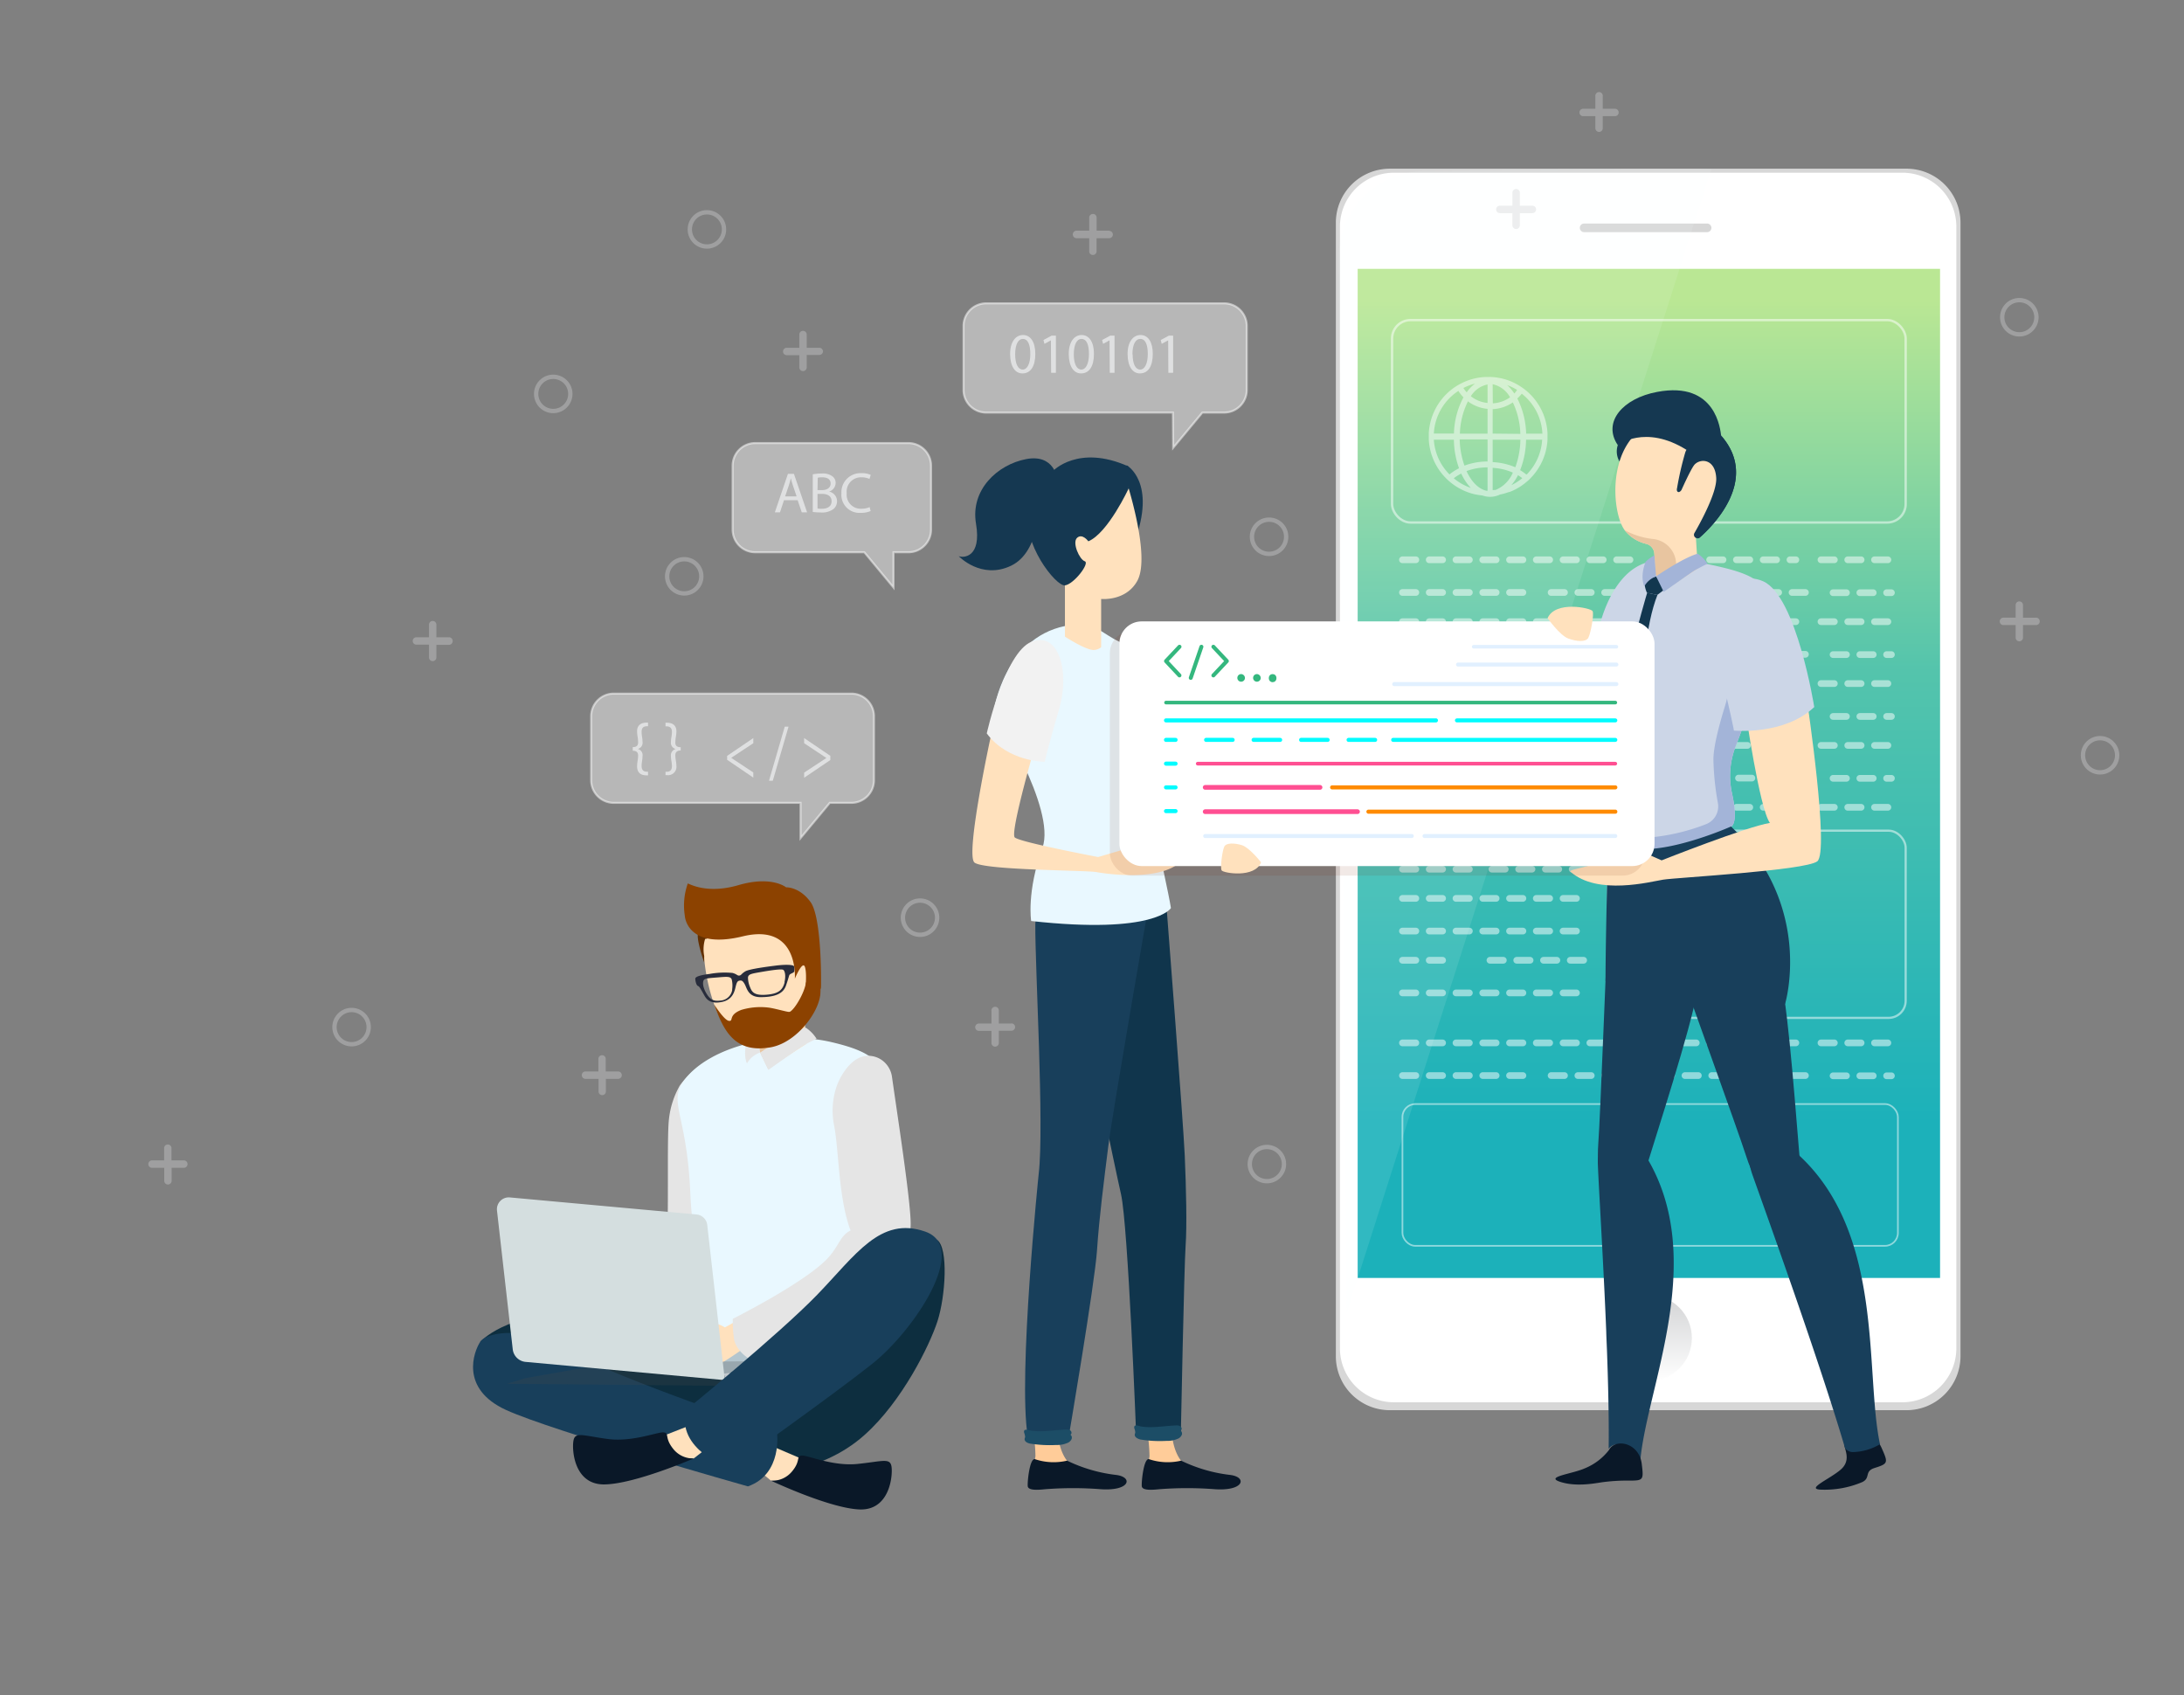 <svg id="OBJECTS" xmlns="http://www.w3.org/2000/svg" xmlns:xlink="http://www.w3.org/1999/xlink" viewBox="0 0 458.48 355.81"><rect x="0" y="0" width="458.48" height="355.81" fill="#808080" stroke="none"/><defs><style>.cls-1{fill:#d7d7d7;}.cls-14,.cls-2{fill:#fff;}.cls-3{fill:url(#linear-gradient);}.cls-4{fill:#f5fdff;}.cls-4,.cls-40{opacity:0.1;}.cls-11,.cls-13,.cls-14,.cls-5,.cls-6,.cls-7,.cls-8,.cls-9{opacity:0.5;}.cls-5{fill:url(#linear-gradient-2);}.cls-10,.cls-11,.cls-16,.cls-41,.cls-43,.cls-44,.cls-45,.cls-46,.cls-47,.cls-48,.cls-49,.cls-50,.cls-6,.cls-7,.cls-8{fill:none;}.cls-10,.cls-11,.cls-13,.cls-6,.cls-7,.cls-8{stroke:#fff;}.cls-13,.cls-16,.cls-6,.cls-7,.cls-8{stroke-miterlimit:10;}.cls-6{stroke-width:0.5px;}.cls-7{stroke-width:0.46px;}.cls-8{stroke-width:0.35px;}.cls-10,.cls-11,.cls-41,.cls-43,.cls-44,.cls-45,.cls-46,.cls-47,.cls-48,.cls-49,.cls-50{stroke-linecap:round;stroke-linejoin:round;}.cls-10,.cls-11{stroke-width:1.41px;stroke-dasharray:2.81;}.cls-12{fill:#d1d3d4;}.cls-13{fill:#efefef;stroke-width:0.43px;}.cls-15{opacity:0.38;}.cls-16{stroke:#d1d3d4;stroke-width:0.91px;}.cls-17{fill:#0d2e3f;}.cls-18{fill:#ffe1bd;}.cls-19{fill:#0a1828;}.cls-20{fill:#183f5b;}.cls-21{fill:#e5e5e5;}.cls-22{fill:#e9f8ff;}.cls-23{fill:#e8c5a0;}.cls-24{fill:#b3c5ce;}.cls-25{fill:#e8f1f8;}.cls-26{fill:#474747;opacity:0.24;}.cls-27{fill:#d4dedf;}.cls-28{fill:#632f00;}.cls-29{fill:#8c4200;}.cls-30{fill:#282c3b;}.cls-31{fill:#153851;}.cls-32{fill:#fc9;}.cls-33{fill:#10354c;}.cls-34{fill:#ccd6e7;}.cls-35{fill:#12374f;}.cls-36{fill:#a3b4d8;}.cls-37{fill:#f4d5b5;}.cls-38{fill:#e5bb98;}.cls-39{fill:#f2f2f2;}.cls-40{fill:#7f1e00;}.cls-41,.cls-43{stroke:#34b77e;}.cls-41{stroke-width:0.83px;}.cls-42{fill:#34b77e;}.cls-43,.cls-46,.cls-48{stroke-width:0.76px;}.cls-44,.cls-45{stroke:#00fcff;}.cls-44,.cls-50{stroke-width:0.86px;}.cls-45,.cls-47{stroke-width:0.84px;}.cls-46,.cls-47{stroke:#e1f0ff;}.cls-48,.cls-49{stroke:#ff4f92;}.cls-49{stroke-width:0.99px;}.cls-50{stroke:#ff8b00;}.cls-51{fill:#1c4d66;}</style><linearGradient id="linear-gradient" x1="346.14" y1="63.1" x2="346.14" y2="235.75" gradientUnits="userSpaceOnUse"><stop offset="0" stop-color="#bae794"/><stop offset="0.45" stop-color="#54c4ac"/><stop offset="1" stop-color="#1cb1ba"/></linearGradient><linearGradient id="linear-gradient-2" x1="346.14" y1="289.88" x2="346.14" y2="271.83" gradientUnits="userSpaceOnUse"><stop offset="0" stop-color="#fff"/><stop offset="1" stop-color="#a7a9ac"/></linearGradient></defs><title>Artboard 1</title><path class="cls-1" d="M291.76,35.41H400.23a11.33,11.33,0,0,1,11.33,11.33v238A11.34,11.34,0,0,1,400.23,296H291.76a11.33,11.33,0,0,1-11.33-11.33v-238A11.33,11.33,0,0,1,291.76,35.41Z"/><rect class="cls-1" x="284.19" y="55.79" width="123.9" height="213.91"/><path class="cls-1" d="M358.53,48H332.37a.92.92,0,0,1-.91-.92h0a.91.91,0,0,1,.91-.91h26.16a.92.92,0,0,1,.92.91h0A.92.92,0,0,1,358.53,48Z"/><path class="cls-2" d="M292.63,36.25H399.36a11.33,11.33,0,0,1,11.33,11.33V283a11.34,11.34,0,0,1-11.34,11.34H292.63A11.33,11.33,0,0,1,281.29,283V47.58A11.33,11.33,0,0,1,292.63,36.25Z"/><rect class="cls-3" x="285.01" y="56.43" width="122.26" height="211.81"/><path class="cls-1" d="M358.36,48.73H332.55a.9.9,0,0,1-.9-.9h0a.9.9,0,0,1,.9-.91h25.81a.91.91,0,0,1,.91.91h0A.9.9,0,0,1,358.36,48.73Z"/><path class="cls-4" d="M359.23,35.57l-76.56,240.1L281,54.21a18.15,18.15,0,0,1,17.89-18.3C322,35.59,359.24,35.14,359.23,35.57Z"/><circle class="cls-5" cx="346.14" cy="280.85" r="9.03"/><rect class="cls-6" x="292.23" y="67.19" width="107.82" height="42.48" rx="3.87"/><rect class="cls-7" x="337.56" y="174.36" width="62.49" height="39.29" rx="3.58"/><rect class="cls-8" x="294.41" y="231.74" width="104.01" height="29.76" rx="2.71"/><g class="cls-9"><line class="cls-10" x1="294.41" y1="117.5" x2="344.49" y2="117.5"/><line class="cls-10" x1="353.28" y1="117.5" x2="377" y2="117.5"/></g><line class="cls-11" x1="325.62" y1="124.36" x2="380.86" y2="124.36"/><line class="cls-11" x1="294.41" y1="124.36" x2="322.48" y2="124.36"/><line class="cls-11" x1="382.27" y1="117.5" x2="397.06" y2="117.5"/><line class="cls-11" x1="384.81" y1="124.41" x2="397.06" y2="124.41"/><g class="cls-9"><line class="cls-10" x1="294.41" y1="130.49" x2="344.49" y2="130.49"/><line class="cls-10" x1="353.28" y1="130.49" x2="377" y2="130.49"/></g><line class="cls-11" x1="325.62" y1="137.34" x2="380.86" y2="137.34"/><line class="cls-11" x1="294.41" y1="137.34" x2="322.48" y2="137.34"/><line class="cls-11" x1="382.27" y1="130.49" x2="397.06" y2="130.49"/><line class="cls-11" x1="384.81" y1="137.4" x2="397.06" y2="137.4"/><g class="cls-9"><line class="cls-10" x1="294.41" y1="143.48" x2="348.98" y2="143.48"/><line class="cls-10" x1="353.28" y1="143.48" x2="377" y2="143.48"/></g><line class="cls-11" x1="325.62" y1="150.33" x2="380.86" y2="150.33"/><line class="cls-11" x1="294.41" y1="150.33" x2="322.48" y2="150.33"/><line class="cls-11" x1="382.27" y1="143.48" x2="397.06" y2="143.48"/><line class="cls-11" x1="384.81" y1="150.38" x2="397.06" y2="150.38"/><g class="cls-9"><line class="cls-10" x1="294.41" y1="156.46" x2="313.78" y2="156.46"/><line class="cls-10" x1="319.07" y1="156.46" x2="377" y2="156.46"/></g><line class="cls-11" x1="325.62" y1="163.32" x2="380.86" y2="163.32"/><line class="cls-11" x1="294.41" y1="163.32" x2="322.48" y2="163.32"/><line class="cls-11" x1="382.27" y1="156.46" x2="397.06" y2="156.46"/><line class="cls-11" x1="384.81" y1="163.37" x2="397.06" y2="163.37"/><g class="cls-9"><line class="cls-10" x1="294.41" y1="169.45" x2="344.49" y2="169.45"/><line class="cls-10" x1="353.28" y1="169.45" x2="377" y2="169.45"/></g><line class="cls-11" x1="294.41" y1="182.44" x2="310.65" y2="182.44"/><line class="cls-11" x1="382.27" y1="169.45" x2="397.06" y2="169.45"/><line class="cls-11" x1="294.41" y1="188.57" x2="333.15" y2="188.57"/><line class="cls-11" x1="313.18" y1="182.44" x2="334.32" y2="182.44"/><line class="cls-11" x1="294.41" y1="195.43" x2="331.15" y2="195.43"/><g class="cls-9"><line class="cls-10" x1="294.41" y1="201.56" x2="304.98" y2="201.56"/><line class="cls-10" x1="312.78" y1="201.56" x2="333.15" y2="201.56"/></g><line class="cls-11" x1="294.41" y1="208.41" x2="332.98" y2="208.41"/><g class="cls-9"><line class="cls-10" x1="294.41" y1="218.9" x2="344.49" y2="218.9"/><line class="cls-10" x1="353.28" y1="218.9" x2="377" y2="218.9"/></g><line class="cls-11" x1="325.62" y1="225.76" x2="380.86" y2="225.76"/><line class="cls-11" x1="294.41" y1="225.76" x2="322.48" y2="225.76"/><line class="cls-11" x1="382.27" y1="218.9" x2="397.06" y2="218.9"/><line class="cls-11" x1="384.81" y1="225.81" x2="397.06" y2="225.81"/><path class="cls-12" d="M132.83,156.82c1,0,1.13-.54,1.13-1a7.72,7.72,0,0,0-.11-1.17,7.46,7.46,0,0,1-.11-1.15c0-1.28.83-1.82,2-1.82h.3v.76h-.25c-.82,0-1.1.45-1.1,1.2a6.61,6.61,0,0,0,.09,1,6.14,6.14,0,0,1,.1,1.06,1.31,1.31,0,0,1-1,1.5v0a1.33,1.33,0,0,1,1,1.52,5.85,5.85,0,0,1-.1,1.05,7,7,0,0,0-.09,1c0,.78.32,1.21,1.1,1.21h.25v.77h-.3c-1.15,0-2-.5-2-1.91a7.45,7.45,0,0,1,.11-1.14,7.08,7.08,0,0,0,.11-1.12c0-.43-.14-1-1.13-1Z"/><path class="cls-12" d="M142.9,157.53c-1,0-1.13.6-1.13,1a8.49,8.49,0,0,0,.11,1.12,7.48,7.48,0,0,1,.12,1.14,1.76,1.76,0,0,1-2,1.91h-.29V162h.23c.78,0,1.12-.43,1.12-1.21a8.91,8.91,0,0,0-.1-1,5.83,5.83,0,0,1-.11-1.05,1.36,1.36,0,0,1,1-1.52v0a1.35,1.35,0,0,1-1-1.5,6.14,6.14,0,0,1,.11-1.06,8.35,8.35,0,0,0,.1-1c0-.75-.3-1.18-1.1-1.2h-.25v-.76H140c1.18,0,2,.54,2,1.82a7.48,7.48,0,0,1-.12,1.15,9.26,9.26,0,0,0-.11,1.17c0,.49.14,1,1.13,1Z"/><path class="cls-12" d="M152.64,158.66l5.5-3.74V156l-4.64,3.07v0l4.64,3.07v1.08l-5.5-3.74Z"/><path class="cls-12" d="M161.43,163.88l3.31-11.36h.8l-3.31,11.36Z"/><path class="cls-12" d="M174.31,159.53l-5.5,3.72v-1.08l4.67-3.07v0L168.81,156v-1.08l5.5,3.73Z"/><path class="cls-13" d="M178.78,145.59H128.83a4.75,4.75,0,0,0-4.73,4.73v13.47a4.75,4.75,0,0,0,4.73,4.73h39.23l0,7.39,6.13-7.39h4.55a4.75,4.75,0,0,0,4.73-4.73V150.32A4.75,4.75,0,0,0,178.78,145.59Z"/><path class="cls-12" d="M217.34,74.27c0,2.65-1,4.11-2.71,4.11-1.52,0-2.55-1.43-2.58-4s1.13-4.06,2.71-4.06S217.34,71.79,217.34,74.27Zm-4.23.12c0,2,.62,3.18,1.58,3.18s1.6-1.26,1.6-3.25-.5-3.18-1.59-3.18C213.78,71.14,213.11,72.26,213.11,74.39Z"/><path class="cls-12" d="M220.61,71.44h0l-1.35.73-.21-.8,1.71-.92h.9v7.8h-1Z"/><path class="cls-12" d="M229.65,74.27c0,2.65-1,4.11-2.71,4.11-1.52,0-2.55-1.43-2.58-4s1.13-4.06,2.71-4.06S229.65,71.79,229.65,74.27Zm-4.23.12c0,2,.62,3.18,1.58,3.18s1.6-1.26,1.6-3.25-.49-3.18-1.59-3.18C226.09,71.14,225.42,72.26,225.42,74.39Z"/><path class="cls-12" d="M232.92,71.44h0l-1.35.73-.21-.8,1.71-.92h.9v7.8h-1Z"/><path class="cls-12" d="M242,74.27c0,2.65-1,4.11-2.71,4.11-1.52,0-2.55-1.43-2.58-4s1.13-4.06,2.72-4.06S242,71.79,242,74.27Zm-4.23.12c0,2,.62,3.18,1.58,3.18s1.6-1.26,1.6-3.25-.49-3.18-1.58-3.18C238.4,71.14,237.73,72.26,237.73,74.39Z"/><path class="cls-12" d="M245.23,71.44h0l-1.36.73-.2-.8,1.7-.92h.9v7.8h-1Z"/><path class="cls-13" d="M257,63.67H207a4.75,4.75,0,0,0-4.73,4.73V81.87A4.75,4.75,0,0,0,207,86.6h39.23l.05,7.39,6.13-7.39H257a4.75,4.75,0,0,0,4.73-4.73V68.4A4.75,4.75,0,0,0,257,63.67Z"/><path class="cls-12" d="M164.58,105l-.84,2.54h-1.08l2.75-8.08h1.26l2.76,8.08h-1.12l-.86-2.54Zm2.65-.81-.79-2.33c-.18-.53-.3-1-.42-1.48h0c-.12.48-.25,1-.41,1.47l-.79,2.34Z"/><path class="cls-12" d="M170.62,99.56a9.84,9.84,0,0,1,1.91-.17,3.35,3.35,0,0,1,2.22.59,1.68,1.68,0,0,1,.67,1.42,1.93,1.93,0,0,1-1.37,1.78v0a2.09,2.09,0,0,1,1.67,2,2.18,2.18,0,0,1-.69,1.62,4,4,0,0,1-2.79.76,11.75,11.75,0,0,1-1.62-.1Zm1,3.31h1c1.1,0,1.75-.58,1.75-1.36,0-.94-.72-1.32-1.77-1.32a4.12,4.12,0,0,0-.93.08Zm0,3.87a5.2,5.2,0,0,0,.88.05c1.08,0,2.07-.4,2.07-1.57s-.94-1.56-2.08-1.56h-.87Z"/><path class="cls-12" d="M182.77,107.27a5.2,5.2,0,0,1-2.13.38,3.78,3.78,0,0,1-4-4.09,4,4,0,0,1,4.23-4.24,4.29,4.29,0,0,1,1.92.36l-.26.85a3.8,3.8,0,0,0-1.63-.34,3,3,0,0,0-3.15,3.34,2.94,2.94,0,0,0,3.1,3.25,4.1,4.1,0,0,0,1.71-.34Z"/><path class="cls-13" d="M158.53,93h32.19a4.75,4.75,0,0,1,4.73,4.73v13.46a4.75,4.75,0,0,1-4.73,4.73h-3.15l0,7.39-6.13-7.39H158.53a4.75,4.75,0,0,1-4.73-4.73V97.69A4.75,4.75,0,0,1,158.53,93Z"/><path class="cls-14" d="M324.86,90.94a12.41,12.41,0,0,0-4.71-9.14,11.82,11.82,0,0,0-1.06-.75,12.07,12.07,0,0,0-3.19-1.45,12.65,12.65,0,0,0-2.87-.47.51.51,0,0,0-.22,0,.65.65,0,0,0-.19,0,11.66,11.66,0,0,0-2,.11h0a12.4,12.4,0,0,0-3.83,1.21,11.61,11.61,0,0,0-1.13.64,12.51,12.51,0,0,0-5.72,9.86c0,.22,0,.43,0,.64s0,.43,0,.65a12.42,12.42,0,0,0,3.54,8.07,11.83,11.83,0,0,0,.93.86,12.56,12.56,0,0,0,5.34,2.62h.05c.45.09.92.16,1.39.21a5,5,0,0,0,1.62.29,4.89,4.89,0,0,0,2.09-.49,11.81,11.81,0,0,0,1.85-.52l.12,0h0a11.93,11.93,0,0,0,3.56-2.11,8,8,0,0,0,.94-.87,12.43,12.43,0,0,0,3.49-8c0-.21,0-.42,0-.64S324.87,91.16,324.86,90.94Zm-1.07,0v.08h-3.41a17.37,17.37,0,0,0-1.85-7.38h0a8.42,8.42,0,0,0,.93-1h0A11.32,11.32,0,0,1,323.79,91Zm-15.91,7.93h0a12.89,12.89,0,0,1,4.4-.77V103H312C310.35,102.6,308.89,101.1,307.88,98.92Zm10-16.3h0a9,9,0,0,0-1.48-1.73,11.41,11.41,0,0,1,2.07,1A4.88,4.88,0,0,1,317.88,82.62Zm-4.53-1.92A5.52,5.52,0,0,1,317,83.39a6.78,6.78,0,0,1-3.62,1.27Zm-1.07,0v3.93a6.7,6.7,0,0,1-3.51-1.41h0A5.38,5.38,0,0,1,312.28,80.7Zm-4.14,3.58a8.08,8.08,0,0,0,4.14,1.59v5.2h-5.81A16.36,16.36,0,0,1,308.14,84.28Zm4.14,8v4.64a13.76,13.76,0,0,0-4.85.86,17.56,17.56,0,0,1-1-5.5Zm1.07,10.64V98.2a12.29,12.29,0,0,1,4.24,1,6.75,6.75,0,0,1-3.61,3.63Zm5.3-3.14a9.15,9.15,0,0,1,.91.64,11,11,0,0,1-2.28,1.46A11,11,0,0,0,318.65,99.79Zm-.56-1.66h0A13.76,13.76,0,0,0,313.35,97V92.29h5.82A17.7,17.7,0,0,1,318.09,98.13Zm-4.74-7.06V85.88a8,8,0,0,0,4.23-1.42,16.33,16.33,0,0,1,1.58,6.61Zm-3.59-10.58a8.12,8.12,0,0,0-1.86,1.92h0a6.44,6.44,0,0,1-.71-.94l.08,0A11.36,11.36,0,0,1,309.76,80.49Zm-3.63,1.58a7.35,7.35,0,0,0,1.09,1.39h0a17,17,0,0,0-2,7.6H301V91A11.39,11.39,0,0,1,306.13,82.07ZM301,92.29h4.21a18.29,18.29,0,0,0,1.08,6h0a10.17,10.17,0,0,0-2,1.29l0,0A11.3,11.3,0,0,1,301,92.29Zm4.17,8.11a9.69,9.69,0,0,1,1.58-1h0a10.93,10.93,0,0,0,2,3A11.18,11.18,0,0,1,305.2,100.4Zm15.38-.89a1.14,1.14,0,0,1-.11.11,10.72,10.72,0,0,0-1.32-.93,18.18,18.18,0,0,0,1.24-6.4h3.38A11.29,11.29,0,0,1,320.58,99.51Z"/><g class="cls-15"><circle class="cls-16" cx="440.86" cy="158.53" r="3.59"/><path class="cls-16" d="M270,112.67a3.59,3.59,0,1,1-3.59-3.59A3.58,3.58,0,0,1,270,112.67Z"/><circle class="cls-16" cx="143.64" cy="120.97" r="3.59"/><circle class="cls-16" cx="116.14" cy="82.68" r="3.59"/><circle class="cls-16" cx="265.95" cy="244.34" r="3.59"/><path class="cls-16" d="M77.4,215.61A3.59,3.59,0,1,1,73.81,212,3.59,3.59,0,0,1,77.4,215.61Z"/><path class="cls-16" d="M196.73,192.61a3.59,3.59,0,1,1-3.59-3.58A3.59,3.59,0,0,1,196.73,192.61Z"/><circle class="cls-16" cx="148.4" cy="48.15" r="3.59"/><path class="cls-16" d="M427.5,66.6A3.59,3.59,0,1,1,423.91,63,3.59,3.59,0,0,1,427.5,66.6Z"/><path class="cls-12" d="M321.7,43.18h-2.65V40.54a.78.78,0,1,0-1.55,0v2.64h-2.65a.78.78,0,0,0-.77.78.77.77,0,0,0,.77.77h2.65v2.65a.78.78,0,0,0,1.55,0V44.73h2.65a.77.77,0,0,0,.77-.77A.78.78,0,0,0,321.7,43.18Z"/><path class="cls-12" d="M232.86,48.42h-2.65V45.77a.78.78,0,1,0-1.55,0v2.65H226A.77.77,0,1,0,226,50h2.65v2.65a.78.78,0,1,0,1.55,0V50h2.65a.77.77,0,0,0,0-1.54Z"/><path class="cls-12" d="M172,73h-2.65V70.31a.78.78,0,1,0-1.55,0V73h-2.65a.78.78,0,0,0-.77.78.77.77,0,0,0,.77.77h2.65v2.65a.78.78,0,0,0,1.55,0V74.5H172a.77.77,0,0,0,.77-.77A.78.78,0,0,0,172,73Z"/><path class="cls-12" d="M38.68,243.57H36v-2.65a.78.78,0,0,0-1.55,0v2.65H31.83a.78.78,0,0,0,0,1.55h2.65v2.64a.78.78,0,1,0,1.55,0v-2.64h2.65a.78.78,0,0,0,0-1.55Z"/><path class="cls-12" d="M129.81,224.9h-2.65v-2.64a.77.77,0,1,0-1.54,0v2.64H123a.78.78,0,1,0,0,1.55h2.65v2.65a.77.77,0,0,0,1.54,0v-2.65h2.65a.78.78,0,0,0,0-1.55Z"/><path class="cls-12" d="M427.33,129.66h-2.65V127a.77.77,0,1,0-1.54,0v2.65h-2.65a.78.78,0,0,0,0,1.55h2.65v2.64a.77.77,0,1,0,1.54,0v-2.64h2.65a.78.78,0,1,0,0-1.55Z"/><path class="cls-12" d="M339.11,22.83h-2.65V20.19a.78.78,0,1,0-1.55,0v2.64h-2.65a.78.78,0,0,0,0,1.55h2.65V27a.78.78,0,0,0,1.55,0V24.38h2.65a.78.78,0,0,0,0-1.55Z"/><path class="cls-12" d="M94.25,133.76H91.61v-2.64a.78.78,0,0,0-.78-.78.77.77,0,0,0-.77.78v2.64H87.41a.77.77,0,0,0-.77.78.76.76,0,0,0,.77.77h2.65V138a.76.76,0,0,0,.77.77.77.77,0,0,0,.78-.77v-2.65h2.64a.77.77,0,0,0,.78-.77A.78.78,0,0,0,94.25,133.76Z"/><path class="cls-12" d="M212.33,214.84h-2.65v-2.65a.78.78,0,1,0-1.55,0v2.65h-2.64a.77.77,0,1,0,0,1.54h2.64V219a.78.78,0,0,0,1.55,0v-2.65h2.65a.77.77,0,1,0,0-1.54Z"/></g><path class="cls-17" d="M158.79,309.37s13,.56,22.74-8.21c7.83-7,13.62-18.73,15.28-23.86s2.36-15.37-.12-17.08-47.29,40.94-47.29,40.94Z"/><path class="cls-17" d="M100.81,281.65s5.4-6.11,20-6.09c11.35,0,48.59,10.21,48.59,10.21l-16.2,17.32Z"/><polygon class="cls-18" points="168.57 306.33 161.01 303.09 158.43 307.95 161.85 310.79 167.62 310.79 168.57 306.33"/><path class="cls-19" d="M161.85,310.79a5.31,5.31,0,0,0,4.42-1.94c1.89-2.25.81-3.19,2-3.33s6.47,2.3,11.74,1.76,6.88-1.35,7.15.61-.42,9.21-6.76,8.94S161.85,310.79,161.85,310.79Z"/><path class="cls-20" d="M120.79,284.15c8.25,5,42.32,16.46,42.32,16.46s1.27,8.77-6.1,11.38c0,0-41.08-11.59-50.8-16.05s-6.75-12.25-5.4-14.29S110.53,277.9,120.79,284.15Z"/><path class="cls-21" d="M151.83,223.62a4.1,4.1,0,0,1,1.79,1.85,4.7,4.7,0,0,1,.42,2.85c-.45,2.57-1,6.59-1.64,10.82-1,6.8-2.12,14.19-3.14,17.15-.23.67,2.84,4.19,1.52,5.84,0,.05-.41,13.75-.45,13.8l-1.4,1.33c-.52.34-2.48,1.14-3.49.7s-26.16,7.67-25.95,7.43c10.51-12.08,19.28-18.87,19.94-20,1.3-2.3.43-25.79,1-30.48a18.27,18.27,0,0,1,2.28-7.06,17.46,17.46,0,0,1,4.15-4.06C148.71,222.21,149.7,222.5,151.83,223.62Z"/><path class="cls-22" d="M177.93,260.25a18.83,18.83,0,0,0-.84,10.86c1.6,7.2-.22,7.68-.22,7.68s-8.66,6-17.11,6.91c-7.56.8-13.95,1.29-13.81-5.13l2.43,1.93c0-.39,0-.76,0-1.12.27-14.43-2.74-15.16-3.48-31.31-.76-16.58-4.79-18.77-1.16-23.48,5.37-7,19.61-10.5,30.89-7.83,8.47,2,11.26,4.25,11.2,10.52a49.35,49.35,0,0,1-.92,7.72C183.54,244.89,180.2,254.36,177.93,260.25Z"/><path class="cls-18" d="M169.21,209.31c-3.22,2.15-5.29,3.88-9.45,3.88-1.56,0-1-.62-2.42-1,.72.38-.74,1-.18,1.16a2.44,2.44,0,0,1,2,2.26l.26,4.77,1.86,3.89,3.24-2.1,4.73-3.06-.47-7.4A1.93,1.93,0,0,1,169.21,209.31Z"/><path class="cls-23" d="M161.52,217.42l.32,4.43-.61,2.46-1.86-3.89-.26-4.77a2.44,2.44,0,0,0-2-2.26c-1.21-.26-.63-1.15-2.34-3a2.6,2.6,0,0,1-.3-.36c.21.12.49,1.79,4.35,2.22C161.73,212.6,161.32,214.56,161.52,217.42Z"/><path class="cls-21" d="M169.14,215.7a7.67,7.67,0,0,1,2.28,2.34,30.3,30.3,0,0,0-2.92,1.53c-1.24.76-7.2,5-7.2,5l-1.76-3.6S165.77,216.64,169.14,215.7Z"/><path class="cls-21" d="M159.54,220.94a5,5,0,0,0-2.73,2.27s-1.06-2,.3-5.68a9,9,0,0,1,2-1.47Z"/><polygon class="cls-24" points="168.57 280.13 128.24 279.78 152.25 288.74 168.57 280.13"/><polygon class="cls-25" points="152.16 289.69 169.44 288.07 169.57 286.65 152.01 288.3 152.16 289.69"/><path class="cls-18" d="M155.45,276.82l-3.28,1.8a5.66,5.66,0,0,0-6.45.2c-3.21,2.43.66,9.3,3.05,8.62s9.33-5.84,9.33-5.84Z"/><polygon class="cls-26" points="110.37 289.26 106.36 290.46 150.41 290.87 169.73 285.59 128.7 286.02 110.37 289.26"/><path class="cls-21" d="M171.24,274.92c-6.14,1.93-12.53,11.69-12.53,11.69l-.57-.9s-3.17-1.43-4-4.35a25.53,25.53,0,0,1-.31-4.54s15.34-7.67,20.06-12.86c2.28-2.52,2.49-4.63,4.68-5.69-.07-.16-.13-.33-.2-.5-2.39-6.82-2.28-16.59-3.27-21.54a15.73,15.73,0,0,1,.2-7.1,13.23,13.23,0,0,1,2-4.32c1.47-2.08,3.5-3.68,6.1-3.07a4.94,4.94,0,0,1,2.49,1.44,5.19,5.19,0,0,1,1.36,2.83c1,7.17,4.07,26.81,3.92,31.21a8.18,8.18,0,0,1-.34,2.12c0,.22-.12.44-.2.69C188.38,266.27,177.38,273,171.24,274.92Z"/><path class="cls-27" d="M152.16,289.69l-41.85-3.83a3,3,0,0,1-2.67-2.62l-3.31-29.15a2.49,2.49,0,0,1,2.7-2.75l39.2,3.58a2.49,2.49,0,0,1,2.24,2.2Z"/><path class="cls-28" d="M149.84,197.17a6.06,6.06,0,0,1-1,1.73,5.89,5.89,0,0,0-1,3.18c0-.07-1.79-5.05-1.27-6.27s1.6-1.53,1.87-1.13S149.84,197.17,149.84,197.17Z"/><path class="cls-18" d="M170.79,205.46a18.19,18.19,0,0,1,.08,3.55,2.71,2.71,0,0,1-.06.38,1.83,1.83,0,0,1-.09.39c-1,4-6.1,9.69-9.67,10.15a10.87,10.87,0,0,1-1.39,0c-5-.23-7.88-4.31-9.57-8.65-.05-.16-.11-.3-.17-.45a40.17,40.17,0,0,1-2.09-9.63c0-.34,0-.54,0-.54a7.4,7.4,0,0,1,.12-3.33c.05-.18.08-.26.08-.26l.17,0c1.38-.43,10.76-3.3,11-3.32s9.66.66,9.66.66A101,101,0,0,1,170.79,205.46Z"/><path class="cls-29" d="M172.12,205.24a18.19,18.19,0,0,1,.08,3.55,2.71,2.71,0,0,1-.06.38c-.65,4-5.56,10.27-11.09,10.76a11.16,11.16,0,0,1-1.24.11c-6,.24-8.06-4.27-9.72-8.73-.05-.16-.11-.3-.17-.45s2.09,3.32,3.12,3.42-.25-1.2,2.57-2.3a14,14,0,0,1,5.78-.48c1.18.16,3.28.76,4,.87a.91.91,0,0,0,.43,0c1-.51,3-3.87,3.35-6C169.33,205.48,171.34,205.1,172.12,205.24Z"/><path class="cls-29" d="M143.76,192.21s.31,7.21,12.16,4.33,10.94,8.89,10.94,8.89,1.64-4,2.13-2.43,0,5.44,0,5.44,3.25.35,3.35-1.25c.06-1,.17-14.61-2.18-17.85s-5.14-3.09-5.14-3.09-3-2.5-10-.46-10.66-.53-10.64-.33A13.87,13.87,0,0,0,143.76,192.21Z"/><path class="cls-30" d="M166.72,202.88c-.12-.49-2.28-.4-3.8-.21s-5.6.71-6.45,1.21-.83.84-1.27.89-.46-.28-1.41-.55a17.47,17.47,0,0,0-4.83.21c-1.52.19-3,.49-3,1s.23,1.38.53,1.51.31.11,1.41,2.07c.61,1.09,1.61,1.7,3.59,1.31,2.52-.48,2.77-2.56,3-3.43s.42-1,.8-1.06.64,0,1.08.82.71,2.63,3.26,2.65c3.35,0,4.84-.87,5.38-2.45.73-2.14.59-2.15.85-2.35s.86-.35.88-.63A3.45,3.45,0,0,0,166.72,202.88Zm-13,4.84a2.68,2.68,0,0,1-2.58,2.31c-1.55.19-2.22-.38-3-1.78-.66-1.23-.65-2.22-.37-2.57s1.1-.37,3-.53,2.55-.2,2.83.4A5.45,5.45,0,0,1,153.69,207.72Zm11-1.55c-.39,1.55-1.2,2.31-3.32,2.57-3,.36-3.53-.47-3.93-1.5a5.35,5.35,0,0,1-.45-2.11c.12-.66.75-.76,2.65-1.09s4.42-.73,4.77-.46S165,204.82,164.68,206.17Z"/><polygon class="cls-18" points="139.05 301.46 146.71 298.46 149.14 303.4 145.63 306.13 139.85 305.94 139.05 301.46"/><path class="cls-19" d="M145.63,306.13a5.3,5.3,0,0,1-4.36-2.08c-1.82-2.31-.71-3.22-1.92-3.39s-6.55,2.09-11.8,1.38-6.83-1.56-7.17.38.13,9.22,6.48,9.16S145.63,306.13,145.63,306.13Z"/><path class="cls-20" d="M144.09,295.89s19.35-15.75,27.45-24.11,13.23-16.55,22.68-13.27-2.43,20.85-11.07,27.72-30,22-30,22S141.72,304.2,144.09,295.89Z"/><path class="cls-31" d="M221.93,100.48s-.57-5.26-6.54-4.11-11.71,6.41-10.5,13.56-2.69,7.2-3.63,6.81c0,0,4.73,5,11,2S218.18,105,218.18,105Z"/><path class="cls-31" d="M236.54,97.67s6.37,3.54,1.56,16.19c-1.54,4-11.24-3.21-11.24-3.21Z"/><path class="cls-32" d="M240.55,299a34.22,34.22,0,0,1,.76,6.68c-.38,2.06,0,2.66,0,2.66l7.8-.66s-3.45-1.69-3.2-9.74S240.55,299,240.55,299Z"/><path class="cls-19" d="M241.21,306.28a12.28,12.28,0,0,0,6.74.31,32,32,0,0,0,10.3,3c3.59.45,2.95,3.4-3.17,3a75.63,75.63,0,0,0-11.76,0c-1.36.14-3.54.32-3.63-.64S240.11,306,241.21,306.28Z"/><path class="cls-32" d="M216.61,299a34.22,34.22,0,0,1,.76,6.68c-.38,2.06,0,2.66,0,2.66l7.8-.66s-3.45-1.69-3.2-9.74S216.61,299,216.61,299Z"/><path class="cls-19" d="M217.27,306.28a12.28,12.28,0,0,0,6.74.31,32,32,0,0,0,10.3,3c3.59.45,2.95,3.4-3.17,3a75.63,75.63,0,0,0-11.76,0c-1.36.14-3.54.32-3.63-.64S216.17,306,217.27,306.28Z"/><path class="cls-33" d="M244.83,189.62s3.58,46,3.88,52.9.48,14.88.18,19-1,39.35-1,39.35-6.4,2.93-9.38.22c0,0-1.69-43.88-3.18-50.43s-7.12-34.08-7.12-34.08l6.71-33.93Z"/><path class="cls-20" d="M218.05,246.39c1.19-9.82-.8-44-.71-52.41s23.82-4.14,23.82-4.14-7.63,43.75-8.52,50.89-1.9,14.88-2.35,21.73-6,39.48-6,39.48-7.56,2-8.55-.5C213.68,288.8,218.05,246.39,218.05,246.39Z"/><path class="cls-19" d="M387.2,303.09c-.16.91,1.56,3.32-.75,5.35s-7.58,4.16-4.09,4.24a20.2,20.2,0,0,0,8.6-1.6c1.78-.88.36-2.25,2.56-2.95,2.9-.91,2.87-1.1,1.46-4.25C393.06,299.54,387.72,300.14,387.2,303.09Z"/><path class="cls-34" d="M364.36,156.66a17.08,17.08,0,0,0-.77,9.85c1.45,6.53-.2,7-.2,7s-8.85,5.62-16.21,7.92c-5.28,1.64-9.78,1.36-9.65-4.47v-.08l0-1c.25-13.09-2.48-13.76-3.16-28.42-.69-15,3.33-23.43,7.31-27.07s9.43-3.77,19.67-1.35c7.7,1.82,10.23,3.86,10.17,9.55a44.8,44.8,0,0,1-.83,7C369.45,142.71,366.42,151.31,364.36,156.66Z"/><path class="cls-35" d="M345.78,124.44s-8,26.16-6.38,38.69l2.94,5.35,3.21-5.84s-2.61-25,2.39-37.76Z"/><path class="cls-36" d="M364.36,156.66a17.08,17.08,0,0,0-.77,9.85c1.45,6.53-.2,7-.2,7s-8.85,5.62-16.21,7.92l-6.88-.66-2.76-2.16v-1.73l0-1a50.5,50.5,0,0,0,10.39-.27A43.16,43.16,0,0,0,358.13,173a4,4,0,0,0,2.51-4.41,56.65,56.65,0,0,1-.95-9.14c0-2.88,1.35-7.75,2.44-11.27a22.58,22.58,0,0,0,.92-8.33,74.37,74.37,0,0,1,0-9.5l5.45-3,3,1.13a44.8,44.8,0,0,1-.83,7C369.45,142.71,366.42,151.31,364.36,156.66Z"/><path class="cls-37" d="M364.47,184.44c.63.11,2.24-2.72,2.24-2.72l-.67-.9a3.06,3.06,0,0,0-1.52-1.06l-.11,0a1.31,1.31,0,0,0-1.46.5c-.47.69-1.18,1.47-2,1.44h0a.15.15,0,0,1-.09,0C360.11,181.69,363.84,184.34,364.47,184.44Z"/><path class="cls-31" d="M339.62,93.43a4.2,4.2,0,0,0,.35,3.43l4.22-5.72-2.94,0Z"/><path class="cls-18" d="M362.55,101c-.19,7.37-6.55,11.64-6.55,11.64l.43,6.71-4.29,2.78L349.2,124l-1.69-3.53-.23-4.33a2.23,2.23,0,0,0-1.77-2,8.19,8.19,0,0,1-4.19-2.53,2.91,2.91,0,0,1-.26-.33h0c-2.79-3.79-3.85-18.34,5.7-22.47C356.6,84.51,362.74,93.61,362.55,101Z"/><path class="cls-23" d="M351.85,118.1l.29,4L349.2,124l-1.69-3.53-.23-4.33a2.23,2.23,0,0,0-1.77-2,8.19,8.19,0,0,1-4.19-2.53,2.91,2.91,0,0,1-.26-.33,16,16,0,0,0,6,1.86A5.39,5.39,0,0,1,351.85,118.1Z"/><path class="cls-31" d="M352.26,103.26c.37.16.73-.42.73-.42s2.07-4.65,2.78-5.36c1.27-1.29,4.27-1.17,4.51,2.82.19,3.08-3.46,9.66-4.58,11.59a.74.74,0,0,0,.19.94,1,1,0,0,0,.4.15h.06a.7.7,0,0,0,.47-.17c2.36-2.07,12.74-12,4.49-21.38,0,0-6.54.42-7.54,3.57a66.18,66.18,0,0,0-1.71,7.45S351.87,103.09,352.26,103.26Z"/><path class="cls-31" d="M339.62,93.43s5.73-4.46,14.43,1l7.12-1.82s.3-.1.14-1.16-.94-11.54-13.42-9.19C340.72,83.59,336.32,88.57,339.62,93.43Z"/><path class="cls-35" d="M345.23,122.22l0,.34a6.81,6.81,0,0,0,.51,1.88h0l2.16.44,1.88-1.4L347.66,121l-.33.09a4.73,4.73,0,0,0-2.07,1.13Z"/><path class="cls-36" d="M356.38,116.22a6.87,6.87,0,0,1,2.07,2.12,28,28,0,0,0-2.65,1.39c-1.13.69-6.54,4.51-6.54,4.51l-1.6-3.27S353.32,117.07,356.38,116.22Z"/><path class="cls-36" d="M347.66,121a4.52,4.52,0,0,0-2.47,2.07s-1-1.86.27-5.16a8.5,8.5,0,0,1,1.84-1.34Z"/><path class="cls-38" d="M362.72,179.83a11.52,11.52,0,0,1-1.3,1.42c-.3.17-.35-.18-.24-.43S362.68,179.49,362.72,179.83Z"/><path class="cls-31" d="M356.29,113h.06a.7.7,0,0,0,.47-.17c2.36-2.07,12.74-12,4.49-21.38a9.55,9.55,0,0,1,.24,3S366.81,102.91,356.29,113Z"/><path class="cls-20" d="M374.74,210.71s6.17-20.41-11.35-37.23c0,0-9.39,4.2-16.9,4.71a37.36,37.36,0,0,1-8.93-.21s-.5,18.13-.52,27.91Z"/><path class="cls-20" d="M335.44,244.61c-.38-9.12,6.38-8.15,10.34-1.5,12.67,21.27,0,47.93-1.42,63.32a6.94,6.94,0,0,0-5-3.26,2.36,2.36,0,0,0-1.66.93C337.94,285.23,335.85,254.37,335.44,244.61Z"/><path class="cls-20" d="M345.43,245.6c-1.13,3.73-10.93,8-9.91-5.52.45-6,1.66-39.24,1.9-42.44s.76-7.89,2.31-8.47c7.74-2.92,18.6,6.8,16.56,18.83C354.94,216,347.79,237.87,345.43,245.6Z"/><path class="cls-19" d="M337.75,304.38a12.22,12.22,0,0,1-5.05,3.82c-2.69,1.2-8.4,1.76-5.23,2.82s6.87.42,8.74.12a38.79,38.79,0,0,1,5.9-.36c2.91,0,2.94-.19,2.54-3.48C344.11,302.78,339.06,301.82,337.75,304.38Z"/><path class="cls-20" d="M367.92,246.69c-3.05-8.61,3.69-9.66,9.43-4.48,18.37,16.59,14.08,45.82,17.31,60.93a11.62,11.62,0,0,1-5.76,1.65,2.06,2.06,0,0,1-1.57-.81C382,285.88,371.19,255.9,367.92,246.69Z"/><path class="cls-20" d="M377.89,244.23c.34,3.88-7.12,11.56-11.27-1.4-1.84-5.75-13.19-37-14.18-40.05s-2.25-7.59-1-8.71c6.08-5.62,19.79-.68,22.42,11.23C375.59,213.26,377.17,236.18,377.89,244.23Z"/><path class="cls-22" d="M238.12,135.85l11.39,3.06s-1.26,9.6,0,12.44H241.6s-1.37,4.12-2.11,6,5.37,27.24,6.32,33.25c0,0-3.27,5.6-29.34,2.72,0,0-1-6.07,2.37-15.39,2.95-8.17-10.19-28.89-10.19-28.89s2.17-15,14.91-17.64C231,129.87,231.09,134,238.12,135.85Z"/><path class="cls-18" d="M236.06,99.67s5.69,16.79,2.69,22.25c-2.39,4.34-7.59,3.8-7.59,3.8v10.13a2.56,2.56,0,0,1-1.51.58c-1.66.09-6.09-2.8-6.09-2.8V110.21Z"/><path class="cls-18" d="M208,154.53s-5.41,24.9-3.43,26.52,23.45,1.61,25.59,2,12.69,1.93,17.38-1.88c.6-.49-6,.73-6.74-1a4.94,4.94,0,0,0-3-2.42l-7.27,2.14s-16.39-3.1-17.5-4.11,4.8-21.15,4.8-21.15Z"/><path class="cls-39" d="M207.15,153.94s3.76-17,9.4-19.24,8.14,6.15,5.77,14.21-3,11-3,11S211.51,159.9,207.15,153.94Z"/><path class="cls-18" d="M379.35,147.11s4.74,31.75,2.14,33.69-29.61,3.4-32.34,3.84S335.44,188,329.71,183c-.74-.65,5.91-1,6.91-3.18s3.89-2.91,3.89-2.91l8.31,3.68s17.89-7.09,22.73-7.86c-2.19-3-5.16-23.74-5.16-23.74Z"/><path class="cls-34" d="M380.86,148.41s-3.69-23.25-10.71-26.39-12,6.91-9.41,17.23,3.26,14.1,3.26,14.1S374.53,154.4,380.86,148.41Z"/><rect class="cls-40" x="232.99" y="132.43" width="112.34" height="51.36" rx="4.68"/><rect class="cls-2" x="234.99" y="130.43" width="112.34" height="51.36" rx="4.68"/><polyline class="cls-41" points="247.61 135.75 244.78 138.76 247.6 141.77"/><polyline class="cls-41" points="254.72 135.75 257.55 138.76 254.72 141.77"/><line class="cls-41" x1="249.97" y1="142.29" x2="252.21" y2="135.75"/><path class="cls-42" d="M261.35,142.34a.8.8,0,1,1-.8-.85A.83.83,0,0,1,261.35,142.34Z"/><path class="cls-42" d="M264.66,142.34a.8.8,0,1,1-.8-.85A.83.83,0,0,1,264.66,142.34Z"/><ellipse class="cls-42" cx="267.16" cy="142.34" rx="0.8" ry="0.85"/><line class="cls-43" x1="244.78" y1="147.47" x2="339.1" y2="147.47"/><line class="cls-44" x1="244.78" y1="151.21" x2="301.44" y2="151.21"/><line class="cls-45" x1="305.85" y1="151.21" x2="339.1" y2="151.21"/><line class="cls-45" x1="339.1" y1="155.3" x2="292.46" y2="155.3"/><line class="cls-46" x1="309.37" y1="135.75" x2="339.32" y2="135.75"/><line class="cls-47" x1="306.08" y1="139.49" x2="339.32" y2="139.49"/><line class="cls-47" x1="339.32" y1="143.59" x2="292.68" y2="143.59"/><line class="cls-44" x1="288.67" y1="155.3" x2="283.11" y2="155.3"/><line class="cls-44" x1="278.7" y1="155.3" x2="273.14" y2="155.3"/><line class="cls-44" x1="268.73" y1="155.3" x2="263.17" y2="155.3"/><line class="cls-44" x1="258.76" y1="155.3" x2="253.2" y2="155.3"/><line class="cls-48" x1="339.1" y1="160.29" x2="251.43" y2="160.29"/><line class="cls-44" x1="246.78" y1="155.3" x2="244.78" y2="155.3"/><line class="cls-44" x1="246.78" y1="160.29" x2="244.78" y2="160.29"/><line class="cls-44" x1="246.78" y1="165.27" x2="244.78" y2="165.27"/><line class="cls-44" x1="246.78" y1="170.25" x2="244.78" y2="170.25"/><line class="cls-49" x1="253" y1="165.27" x2="277.11" y2="165.27"/><line class="cls-49" x1="253" y1="170.37" x2="284.98" y2="170.37"/><line class="cls-47" x1="253" y1="175.48" x2="296.37" y2="175.48"/><line class="cls-50" x1="279.65" y1="165.27" x2="339.1" y2="165.27"/><line class="cls-50" x1="287.27" y1="170.37" x2="339.1" y2="170.37"/><line class="cls-47" x1="299.04" y1="175.48" x2="339.1" y2="175.48"/><path class="cls-18" d="M264.73,181s-2.42-3.09-4-3.59-3.32-.52-3.72.29-.91,4.43-.55,5S263.43,184.38,264.73,181Z"/><path class="cls-18" d="M324.88,129.75s2.56,3.61,4.33,4.27,3.71.77,4.21-.12,1.27-5,.9-5.64S326.53,126,324.88,129.75Z"/><path class="cls-51" d="M215,300.74a3,3,0,0,1,.2.83c0,.17-.1.32-.11.49,0,.55.62.85,1.16.95a25.87,25.87,0,0,0,5.49.29,5.48,5.48,0,0,0,2.51-.5,1.52,1.52,0,0,0,.7-.74.79.79,0,0,0-.25-.93c.32-.12.31-.64,0-.86a1.45,1.45,0,0,0-1-.21c-1.64.07-3.28.31-4.92.35a13.17,13.17,0,0,1-2.43-.14C215.89,300.19,214.77,299.75,215,300.74Z"/><path class="cls-51" d="M238.13,299.83a2.71,2.71,0,0,1,.19.82c0,.17-.1.33-.11.5,0,.55.63.85,1.17,1a25.8,25.8,0,0,0,5.49.29,5.48,5.48,0,0,0,2.51-.5,1.52,1.52,0,0,0,.7-.74.81.81,0,0,0-.26-.94c.33-.11.31-.63,0-.85a1.43,1.43,0,0,0-1-.21c-1.65.07-3.28.31-4.93.35a13.22,13.22,0,0,1-2.43-.14C239,299.27,237.91,298.84,238.13,299.83Z"/><path class="cls-31" d="M236.94,102.51s-4.34,9.38-8.47,11.11c0,0-1.24-1.73-2.35-.74s.48,4.56,1.6,4.93-2.28,4.82-4.16,5.06-9.16-8.88-7.68-16,5.16-8,5.16-8,5.27-5.67,15.78-1Z"/></svg>